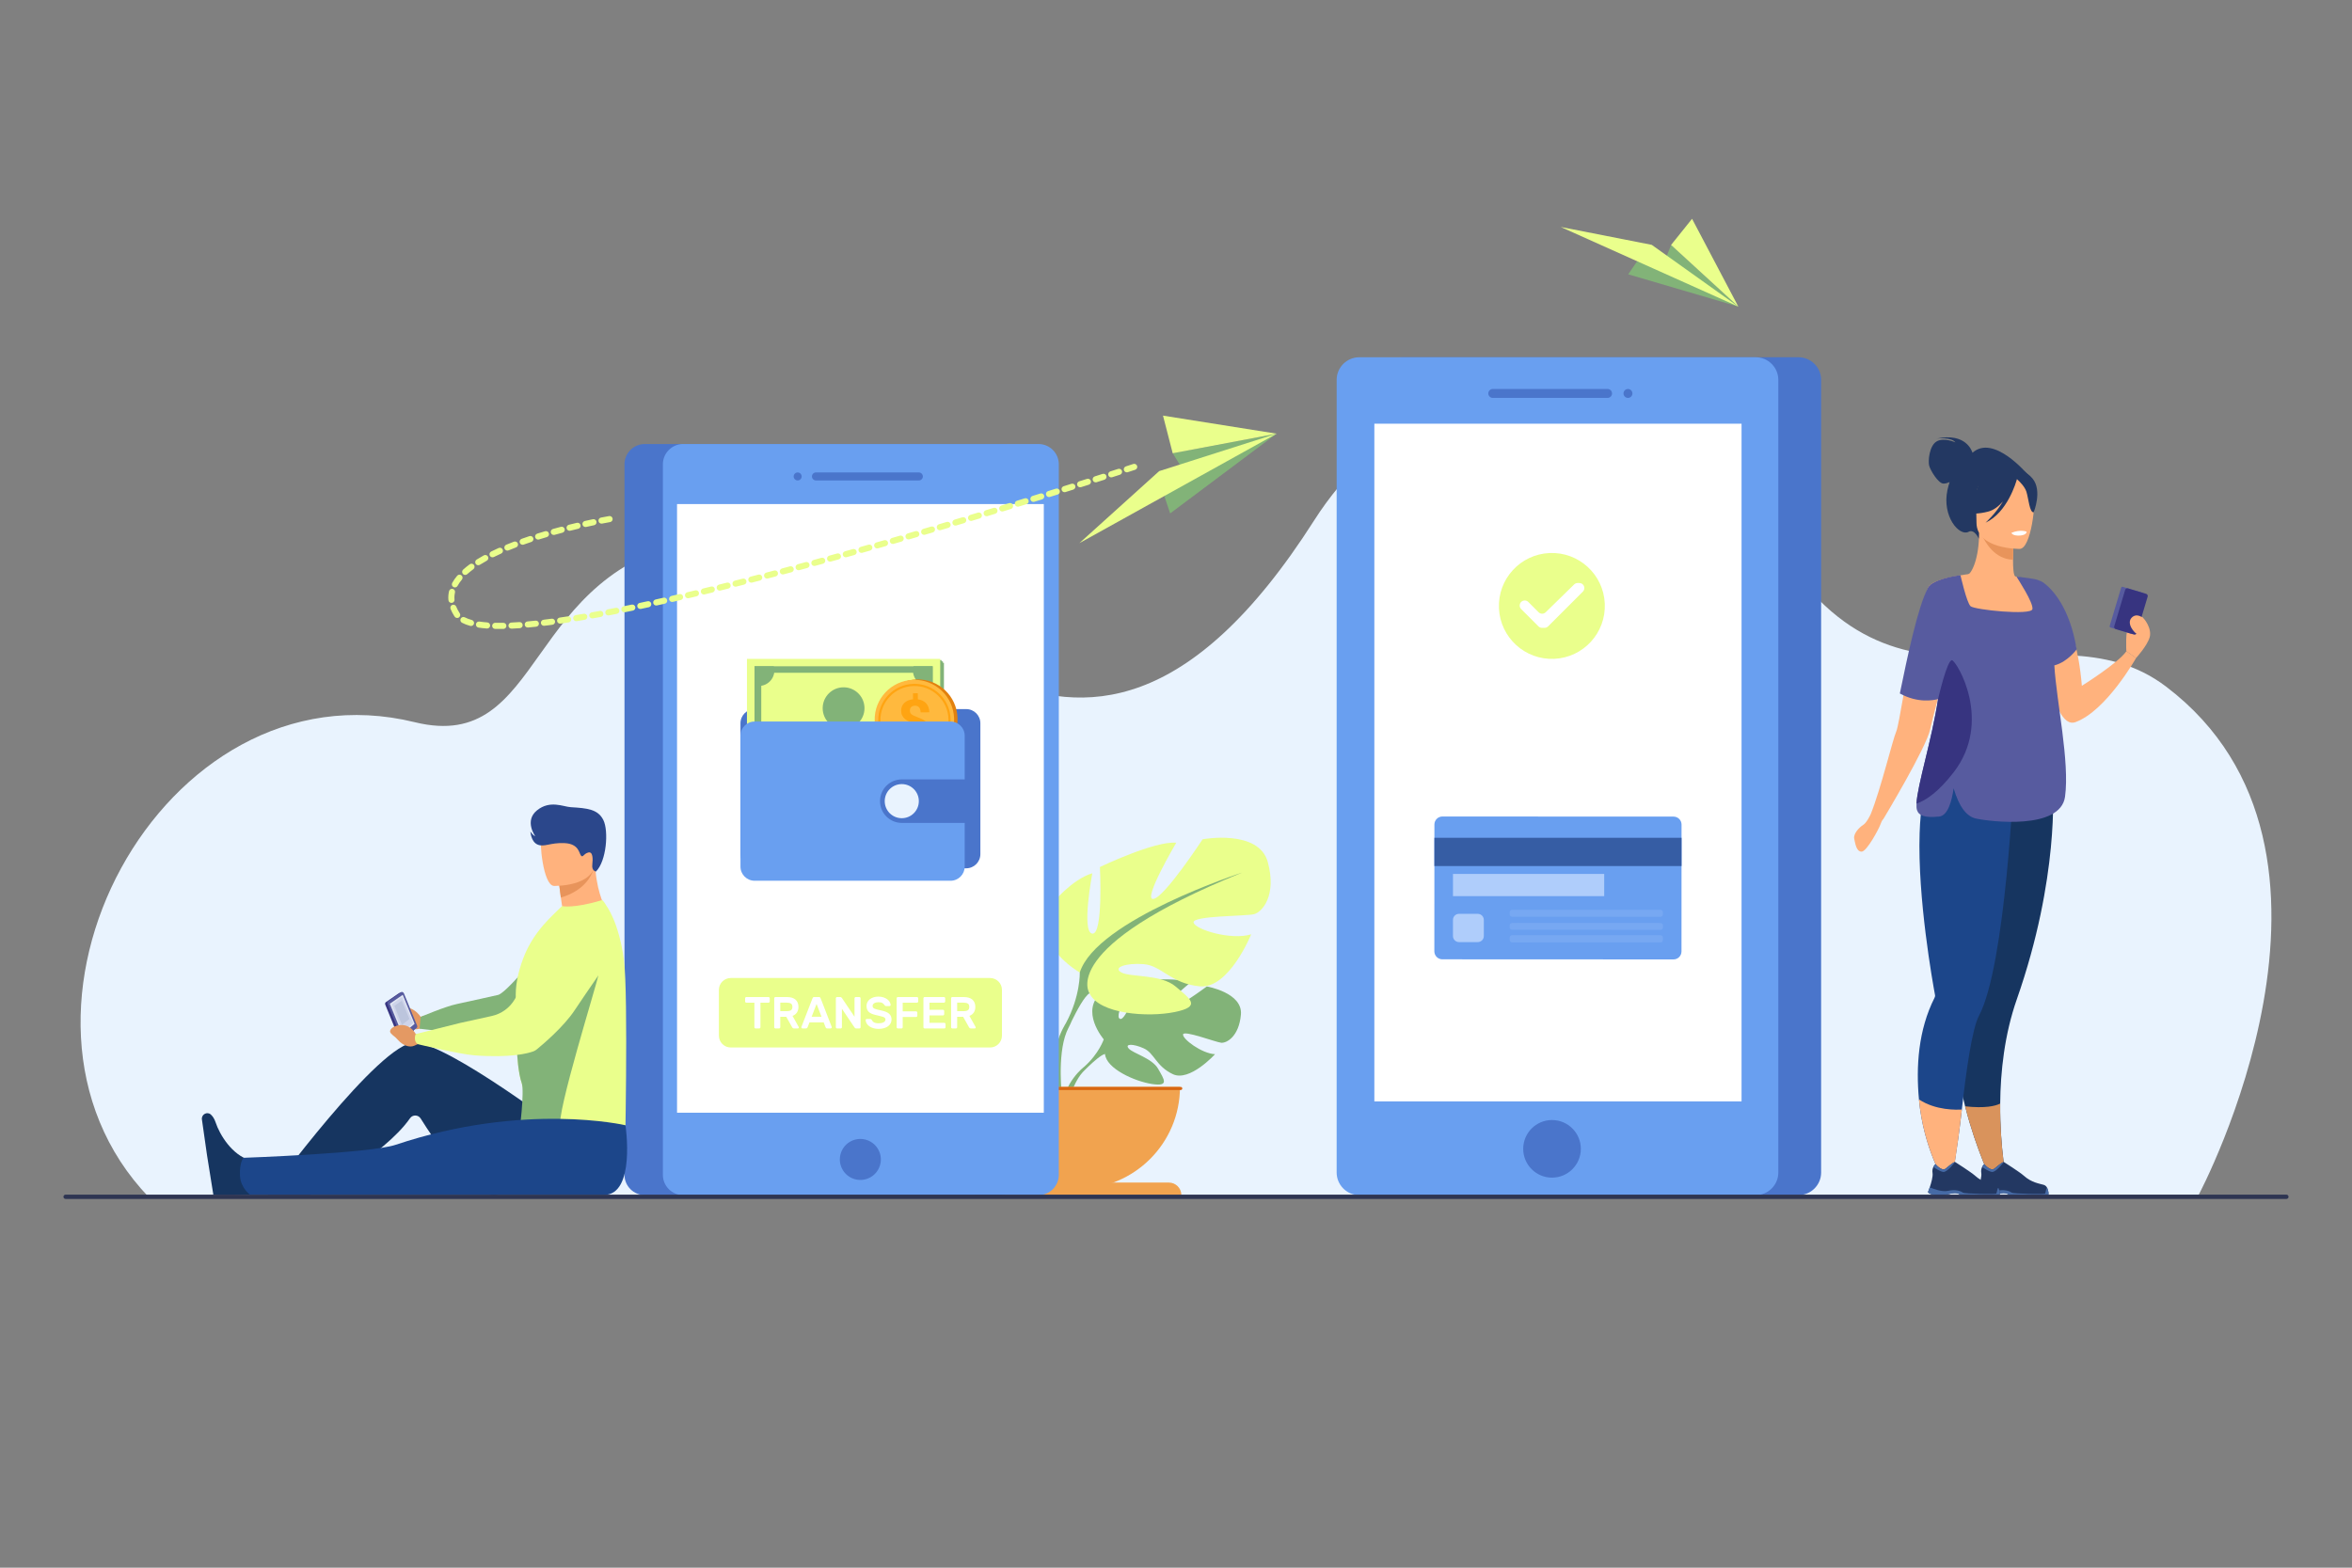 <svg xmlns="http://www.w3.org/2000/svg" xmlns:xlink="http://www.w3.org/1999/xlink" version="1.1" id="Layer_1" x="0px" y="0px" viewBox="0 0 3000 2000" xml:space="preserve">
<rect x="0" y="0" width="3000" height="2000" fill="#808080" stroke="none"/>
<g>
	
	<path style="fill:#E9F3FE;" d="M2804.429,1524.35c0,0,234.173-438.888-41.469-648.344   c-153.803-116.873-363.799,90.639-519.751-223.059c-90.757-182.554-408.357-237.964-567.177,11.268   c-158.818,249.233-295.349,247.975-404.932,201.872c-125.67-52.872-180.879-212.01-377.594-178.357   c-227.357,38.895-196.916,274.69-364.451,233.631c-323.078-79.18-562.443,373.183-339.117,606.103L2804.429,1524.35z"/>
	<g>
		<path style="fill:#82B378;" d="M1539.311,1258.486c0,0-45.59,33.901-54.48,31.846c-8.889-2.057,33.32-36.597,33.32-36.597    c-15.884-7.637-65.258-2.849-65.258-2.849s-16.446,53.034-24.556,48.854c-8.11-4.182,16.958-46.217,16.958-46.217    c-17.69-1.066-39.387,12.068-39.387,12.068c-29.703,23.458,1.952,60.389,1.952,60.389s-6.096,18.257-24.854,34.881    c0,0-26.79,19.813-28.651,55.213l4.863,0.436c0,0,7.708-32.972,21.716-48.565c0.545-0.564,1.337-1.375,2.313-2.36    c2.283-2.113,3.882-3.701,4.956-4.88c6.971-6.698,16.605-15.229,21.248-16.058c0,0-0.233-0.854-0.199-2.335    c0.063,0.748,0.129,1.517,0.199,2.335c1.589,18.665,37.8,34.966,60.077,38.317c22.277,3.353,15.391-5.805,7.715-19.382    s-31.967-19.654-37.508-25.906c-5.543-6.253,5.916-6.268,19.338-0.137c13.422,6.13,15.26,22.476,36.791,32.787    c21.532,10.312,53.931-25.418,53.931-25.418c-17.16-0.871-41.666-19.507-40.778-25.209c0.887-5.703,41.597,9.837,48.556,10.583    c6.96,0.746,22.793-7.911,25.244-35.943C1585.264,1266.307,1539.311,1258.486,1539.311,1258.486z"/>
		<g>
			<path style="fill:#EAFF8C;" d="M1297.181,1279.536c0,0,50.355-28.198,26.856-66.47c0,0-18.799-23.499-38.941-29.542     c0,0,10.743,57.07,0,58.413s-7.385-64.455-7.385-64.455s-53.042-25.514-73.856-23.499c0,0,32.899,55.727,22.158,54.384     c-10.743-1.343-47.67-57.741-47.67-57.741s-54.384-10.07-63.112,22.157c-8.729,32.227,5.371,48.341,13.428,50.354     c8.056,2.015,59.754,1.344,58.412,8.057c-1.343,6.715-36.256,17.456-55.727,11.414c0,0,21.484,53.042,49.684,50.356     c28.199-2.687,36.927-20.143,54.384-21.486c17.456-1.342,30.213,3.357,21.484,8.058c-8.727,4.7-38.27,1.54-52.37,13.526     c-14.1,11.987-25.513,19.373,0.671,24.744c26.186,5.371,73.184,2.015,82.583-18.129     C1297.181,1279.536,1297.181,1279.536,1297.181,1279.536z"/>
			<path style="fill:#82B378;" d="M1310.609,1328.549c-14.1-26.185-13.428-49.013-13.428-49.013     c-16.114-51.026-157.11-96.683-157.11-96.683c179.266,72.512,147.71,116.824,147.71,116.824     c4.831,2.819,12.074,16.256,17.101,26.566c0.716,1.754,1.85,4.182,3.534,7.479h0c0.683,1.49,1.229,2.71,1.605,3.561     c9.23,23.095,4.341,62.976,4.341,62.976l5.594,1.503C1332.353,1361.568,1310.609,1328.549,1310.609,1328.549z"/>
		</g>
		<g>
			<path style="fill:#EAFF8C;" d="M1377.292,1240.646c0,0-66.378-37.173-35.401-87.619c0,0,24.781-30.977,51.332-38.942     c0,0-14.161,75.229,0,76.999c14.16,1.77,9.735-84.965,9.735-84.965s69.918-33.631,97.354-30.977c0,0-43.367,73.459-29.207,71.689     c14.161-1.771,62.838-76.114,62.838-76.114s71.688-13.274,83.193,29.207c11.506,42.481-7.08,63.723-17.7,66.378     c-10.62,2.654-78.769,1.77-76.998,10.621c1.771,8.85,47.791,23.01,73.458,15.045c0,0-28.321,69.918-65.493,66.378     s-48.678-26.552-71.688-28.321c-23.01-1.77-39.826,4.425-28.32,10.621c11.505,6.195,50.447,2.029,69.033,17.83     c18.585,15.801,33.631,25.536-0.886,32.617c-34.516,7.079-96.469,2.654-108.859-23.897     C1377.292,1240.646,1377.292,1240.646,1377.292,1240.646z"/>
			<path style="fill:#82B378;" d="M1584.392,1113.2c0,0-185.858,60.183-207.099,127.446c0,0,0.885,30.091-17.701,64.607     c0,0-28.662,43.525-12.322,96.508l7.374-1.981c0,0-6.446-52.569,5.721-83.013c0.498-1.121,1.217-2.729,2.117-4.693l0,0     c2.22-4.347,3.716-7.547,4.659-9.859c6.626-13.59,16.175-31.303,22.543-35.019     C1389.683,1267.196,1348.086,1208.784,1584.392,1113.2z"/>
		</g>
		<path style="fill:#F1A34F;" d="M1245.032,1386.633c0,71.81,58.213,130.023,130.024,130.023    c71.81,0,130.023-58.214,130.023-130.023H1245.032z"/>
		<path style="fill:#F1A34F;" d="M1490.834,1508.664h-231.556c-8.859,0-16.042,7.182-16.042,16.041l0,0h263.64l0,0    C1506.876,1515.846,1499.693,1508.664,1490.834,1508.664z"/>
		<path style="fill:#D86713;" d="M1506.043,1390.621h-263.292c-1.101,0-1.995-0.894-1.995-1.995l0,0    c0-1.102,0.894-1.994,1.995-1.994h263.292c1.101,0,1.994,0.893,1.994,1.994l0,0    C1508.037,1389.728,1507.144,1390.621,1506.043,1390.621z"/>
	</g>
	<g>
		<path style="fill:#4A75CB;" d="M1788.35,1524.705h505.694c15.854,0,28.826-12.973,28.826-28.828V484.606    c0-15.854-12.972-28.827-28.826-28.827H1788.35c-15.854,0-28.826,12.973-28.826,28.827v1011.271    C1759.523,1511.732,1772.495,1524.705,1788.35,1524.705z"/>
		<path style="fill:#699FF0;" d="M1733.743,1524.705h505.692c15.854,0,28.827-12.973,28.827-28.828V484.606    c0-15.854-12.973-28.827-28.827-28.827h-505.692c-15.855,0-28.828,12.973-28.828,28.827v1011.271    C1704.915,1511.732,1717.888,1524.705,1733.743,1524.705z"/>
		<g>
			<path style="fill:#4A75CB;" d="M1904.029,507.636h146.443c3.134,0,5.697-2.563,5.697-5.697l0,0c0-3.134-2.563-5.698-5.697-5.698     h-146.443c-3.133,0-5.696,2.564-5.696,5.698l0,0C1898.333,505.072,1900.896,507.636,1904.029,507.636z"/>
			<path style="fill:#4A75CB;" d="M2076.481,507.636L2076.481,507.636c3.133,0,5.697-2.563,5.697-5.697l0,0     c0-3.134-2.564-5.698-5.697-5.698l0,0c-3.135,0-5.698,2.564-5.698,5.698l0,0C2070.783,505.072,2073.347,507.636,2076.481,507.636     z"/>
		</g>
		<path style="fill:#4A75CB;" d="M2016.36,1465.644c0-20.295-16.453-36.747-36.748-36.747s-36.747,16.452-36.747,36.747    s16.452,36.748,36.747,36.748S2016.36,1485.938,2016.36,1465.644z"/>
	</g>
	<rect x="1752.997" y="540.54" style="fill:#FFFFFF;" width="468.373" height="864.591"/>
	<path style="fill:#4A75CB;" d="M822.391,566.459h453.332c14.213,0,25.842,11.628,25.842,25.841v906.563   c0,14.214-11.629,25.843-25.842,25.843H822.391c-14.213,0-25.843-11.629-25.843-25.843V592.3   C796.548,578.087,808.177,566.459,822.391,566.459z"/>
	<path style="fill:#699FF0;" d="M871.344,566.459h453.332c14.213,0,25.842,11.628,25.842,25.841v906.563   c0,14.214-11.629,25.843-25.842,25.843H871.344c-14.214,0-25.843-11.629-25.843-25.843V592.3   C845.501,578.087,857.13,566.459,871.344,566.459z"/>
	<rect x="863.563" y="643.072" style="fill:#FFFFFF;" width="467.826" height="776.481"/>
	<path style="fill:#4A75CB;" d="M1040.74,602.729h131.28c2.809,0,5.107,2.299,5.107,5.108c0,2.809-2.299,5.107-5.107,5.107h-131.28   c-2.81,0-5.107-2.299-5.107-5.107C1035.633,605.028,1037.931,602.729,1040.74,602.729z"/>
	<path style="fill:#4A75CB;" d="M1017.425,602.729c2.81,0,5.107,2.299,5.107,5.108c0,2.809-2.298,5.107-5.107,5.107   c-2.81,0-5.107-2.299-5.107-5.107C1012.317,605.028,1014.615,602.729,1017.425,602.729z"/>
	
		<ellipse transform="matrix(0.23 -0.973 0.973 0.23 -593.664 2206.962)" style="fill:#4A75CB;" cx="1097.477" cy="1478.545" rx="26.156" ry="26.156"/>
	<g>
		<path style="fill:#163560;" d="M320.571,1524.08c0,0-42.218,1.533-48.468,0c-0.264-1.175-8.063-50.406-8.063-50.406l-6.493-45.529    c-0.908-6.363,6.702-10.57,11.425-6.211c2.321,2.143,4.473,5.254,5.967,9.764c5.314,16.036,20.975,41.871,44.213,48.611    C343.598,1487.4,320.571,1524.08,320.571,1524.08z"/>
		<path style="fill:#E49963;" d="M540.743,1295.82l-4.151,1.475c0,0-10.872-18.389-33.091-10.953c0,0-8.875,3.715-3.61,8.571    c5.264,4.858,3.962,2.343,11.232,9.331c7.267,6.988,17.192,10.492,24.028,8.134l7.58-2.669L540.743,1295.82z"/>
		<path style="fill:#163560;" d="M727.972,1449.802c0,0-154.91-118.366-198.979-119.659s-187.018,194.36-187.018,194.36h53.529    c0,0,94.321-50.197,127.502-97.901c3.338-4.799,10.476-4.581,13.575,0.373c17.15,27.41,61.997,94.636,90.992,97.528    C658.704,1527.609,727.972,1449.802,727.972,1449.802z"/>
		<path style="fill:#FFB27D;" d="M713.143,1127.717c0,0,0.977,7.757,2.236,17.33c1.677,12.439,3.912,27.882,5.38,32.704l46.61,11.81    l3.425-33.892c0,0-11.672-23.409-11.602-56.533L713.143,1127.717z"/>
		<g>
			<path style="fill:#82B378;" d="M753.681,1198.261l-66.23,81.129l-23.16,28.37c0,0-41.482,7.769-63.258,9.661     c-15.716,1.358-65.882-5.043-65.882-5.043l1.441-15.083c0,0,31.132-13.24,45.921-16.344c15.088-3.16,53.203-11.763,53.203-11.763     c14.412-5.241,69.176-76.036,69.176-76.036L753.681,1198.261z"/>
		</g>
		<path style="fill:#EAFF8C;" d="M796.892,1487.963l-135.448-11.054c0,0-0.375-2.715-1.001-7.272    c-0.195-1.408-0.305-2.883-0.344-4.421c-0.31-13.529,5.011-31.771,7.298-49.702c1.514-11.836,1.707-23.536-1.913-33.658    c-4.169-11.675-6.089-33.84-6.935-54.912c-1.067-26.387-0.453-51.047-0.465-51.222c-1.358-16.807,2.637-35.469,9.334-53.212    c13.213-34.99,37.849-54.801,49.424-66.549c0,0,14.137,3.49,50.882-7.533c1.091-0.328,4.243,4.296,5.646,6.991    c0,0,15.902,20.122,22.438,69.191C801.656,1268.533,796.892,1487.963,796.892,1487.963z"/>
		<path style="fill:#82B378;" d="M763.001,1244.746c-0.266,6.16-54.766,179.646-48.089,192.444    c32.32,61.913-49.153,34.019-53.574,18.053c1.513-11.836,7.766-63.266,4.146-73.388c-4.169-11.675-6.089-33.84-6.935-54.912    c1.363-7.687,4.557-15.624,8.869-23.297C687.669,1300.479,765.03,1196.982,763.001,1244.746z"/>
		<g>
			<path style="fill:#373480;" d="M492.102,1278.58l16.799-11.536c0.142-0.099,0.294-0.174,0.45-0.226l0.013-0.01l3.169-1.293     l15.457,48.811l-13.519,10.943l-2.429,1.057c-0.002,0.001-0.004,0.002-0.006,0.004l-0.033,0.014l-0.002-0.005     c-1.098,0.446-2.494-0.26-3.079-1.692l-17.498-42.882C490.923,1280.537,491.209,1279.193,492.102,1278.58z"/>
			<path style="fill:#575B9F;" d="M531.442,1311.438l-16.031,13.42c-1.13,0.945-2.891,0.253-3.566-1.403l-17.498-42.882     c-0.502-1.228-0.216-2.571,0.678-3.185l16.799-11.537c1.146-0.786,2.783-0.063,3.427,1.511l16.729,40.998     C532.45,1309.513,532.229,1310.778,531.442,1311.438z"/>
			<polygon style="fill:#E2E7F2;" points="528.838,1306.181 513.05,1319.397 497.181,1280.508 513.726,1269.146    "/>
			<path style="fill:#373480;" d="M522.611,1315.124c-0.22-0.781,0.093-1.614,0.698-1.862c0.605-0.247,1.273,0.187,1.493,0.968     c0.22,0.781-0.093,1.615-0.698,1.862C523.5,1316.338,522.831,1315.905,522.611,1315.124z"/>
			<polygon style="fill:#CED4EA;" points="499.575,1281.231 513.009,1271.751 526.94,1305.148 513.258,1315.814    "/>
			<polygon style="fill:#BCC5DD;" points="503.089,1283.242 512.501,1276.601 522.26,1299.998 512.675,1307.471    "/>
		</g>
		<path style="fill:#E49963;" d="M538.792,1319.478l-8.52-0.28c0,0-8.492-17.606-27.928-9.258c0,0-7.797,4.068-3.498,8.609    c4.299,4.54,3.297,2.124,9.219,8.67c5.923,6.546,14.289,9.539,20.272,6.9l6.637-2.979L538.792,1319.478z"/>
		<path style="fill:#EAFF8C;" d="M750.411,1156.26c0,0-33.254,14.043-50.523,44.051c-11.508,19.997-31.327,54.016-43.27,74.486    c-6.359,10.9-16.985,18.643-29.311,21.354l-40.354,8.879l-56.681,14.168c0,0-1.342,2.401-1.015,6.332    c0.465,5.575,4.113,6.696,4.113,6.696s52.919,12.737,71.757,14.154c46.414,3.489,68.414-2.595,75.233-5.102    c1.522-0.56,2.885-1.371,4.142-2.394c7.108-5.776,34.38-28.625,48.736-50.452c13.969-21.237,52.484-76.422,52.484-76.422    L750.411,1156.26z"/>
		<path style="fill:#1C468A;" d="M797.821,1435.563c0,0,13.356,88.94-27.601,88.94c-40.955,0-450.782,0-450.782,0    s-12.448-8.406-13.322-24.42c-0.926-16.985,4.44-23.003,4.44-23.003s161.371-5.616,194.135-16.596    C668.908,1405.454,797.821,1435.563,797.821,1435.563z"/>
		<path style="fill:#E8945B;" d="M713.143,1127.717c0,0,0.977,7.757,2.236,17.33c43.063-12.561,43.813-45.911,43.813-45.911    L713.143,1127.717z"/>
		<path style="fill:#FFB27D;" d="M706.367,1130.201c0,0,52.344,1.551,52.808-31.062c0.464-32.61,7.533-54.375-25.868-56.743    c-33.4-2.37-40.071,9.981-42.874,20.829C687.63,1074.073,692.763,1128.957,706.367,1130.201z"/>
		<path style="fill:#2B478B;" d="M760.109,1111.913c0,0-5.53-0.924-4.639-8.542s0.881-17.575-5.314-15.72    c-6.193,1.855-6.501,6.815-9.047,3.919c-2.545-2.896-2.591-15.096-21.02-15.946c-18.43-0.849-25.919,5.565-34.489,1.798    c-8.57-3.768-9.022-16.74-9.022-16.74s2.438,4.633,6.119,6.105c0,0-14.299-19.556,2.256-32.965    c16.554-13.41,33.432-4.632,43.013-4.051c21.106,1.277,34.741,2.543,41.636,16.413    C776.498,1060.054,773.653,1098.563,760.109,1111.913z"/>
	</g>
	<g>
		<polygon style="fill:#82B378;" points="2076.801,349.954 2217.247,391.162 2131.467,312.526 2123.617,332.62 2087.83,333.889       "/>
		<polygon style="fill:#EAFF8C;" points="2217.247,391.162 2106.813,312.365 1990.701,289.557   "/>
		<polygon style="fill:#EAFF8C;" points="2131.467,312.526 2217.247,391.162 2158.244,279.125   "/>
	</g>
	<g>
		<path style="fill:#233862;" d="M2470.017,563.269c9.274-5.675,24.086,1.108,24.086,1.108c-5.121-7.198-23.809-4.845-23.809-4.845    c37.222-7.919,44.991,15.877,45.633,18.105c26.998-24.365,70.224,27.572,70.224,27.572l-62.028,82.222    c0,0-5.658-13.081-13.133-8.998c-11.655,6.367-34.194-19.396-26.992-53.291c0.779-3.664,1.716-7.006,2.754-10.081    c-2.422,1.061-5.168,1.914-7.736,1.914c-6.783,0-17.025-17.302-18.41-23.115C2459.22,588.047,2460.743,568.944,2470.017,563.269z"/>
		<path style="fill:#FFB27D;" d="M2647.439,921.2c39.286-14.475,77.126-81.704,77.126-81.704l-12.391-8.674    c-10.319,15.097-56.747,44.081-56.747,44.081c-1.06-12.721-2.599-24.264-4.497-34.717c-12.889-71.052-42.373-92.1-50.288-96.567    c-1.277-0.727-1.997-1.01-1.997-1.01s0.026,0.522,0.088,1.514c0.113,2.139,0.365,6.446,0.777,12.352    C2602.581,800.464,2614.612,933.304,2647.439,921.2z"/>
		<path style="fill:#FFB27D;" d="M2457.563,993.749c19.409-43.527,28.693-55.835,29.019-69.53    c0.257-10.83-5.083-22.515-15.456-51.168c-2.442-6.752-4.128-13.695-5.166-20.713c-8.204-55.238,23.739-114.951,43.592-119.019    c5.524-1.46,14.888-21.411,14.772-53.56l2.486,0.489l41.805,8.277c0,0-0.952,13.156-0.98,25.551    c-0.027,10.328,0.596,20.117,2.935,21.35c3.011,0.272,4.786,0.451,4.786,0.451s34.856,48.409,37.787,93.431    c2.933,45.022-27.913,64.581,0.233,154.55C2642.11,1075.746,2446.841,1017.801,2457.563,993.749z"/>
		<path style="fill:#E8945B;" d="M2568.614,688.525c0,0-0.952,13.156-0.98,25.551c-23.393-0.66-35.758-22-40.824-33.828    L2568.614,688.525z"/>
		<path style="fill:#233862;" d="M2522.492,675.697c0,0-12.26-19.37-15.202-35.934c-2.1-11.824,3.922-55.656,47.969-49.344    c0,0,12.793,1.261,24.817,9.383c9.563,6.459,23.365,20.402,7.933,58.651l-4.008,12.92L2522.492,675.697z"/>
		<path style="fill:#FFB27D;" d="M2576.427,700.262c0,0-55.349,0.913-55.387-33.564c-0.037-34.475-7.207-57.577,28.13-59.618    c35.336-2.04,42.217,11.107,45.028,22.612C2597.009,641.196,2590.822,699.136,2576.427,700.262z"/>
		<path style="fill:#163560;" d="M2506.57,1411.424c13.923,55.393,34.886,97.859,34.886,97.859l18.252-1.266    c0,0-8.95-42.58-8.437-100.112c0.361-40.222,5.336-87.758,21.229-133.145c54.612-155.971,45.786-269.484,45.786-269.484    l-102.7,12.012l-4.784,0.562c-0.427,47.165-1.645,111.203-2.71,161.278c-0.942,45.034-1.77,78.77-1.77,78.77    C2486.578,1300.422,2493.749,1360.446,2506.57,1411.424z"/>
		<path style="fill:#1C468A;" d="M2447.649,1402.58c5.906,63.02,31.906,103.771,31.906,103.771l8.718,6.341    c0,0,8.253-44.4,14.092-97.225c5.564-50.208,13.192-103.337,21.819-119.554c34.249-64.313,44.559-307.101,44.559-307.101    l-104.126-5.164c-10.472,17.605-15.038,46.481-16.122,79.312c-2.739,82.86,16.74,190.905,19.65,206.532    c0,0.01,0,0.019,0.009,0.037c0.229,1.208-0.123,2.397-0.685,3.491C2446.755,1314.032,2443.759,1360.95,2447.649,1402.58z"/>
		<path style="fill:#233862;" d="M2535.967,652.663c-23.256,5.981-33.345-0.251-33.345-0.251s17.84-14.171,21.542-38.908    c0,0,10.215-32.244,49.763-7.975c3.625-3.109,10.085-5.358,18.625,4.993c12.831,15.552,1.414,43.044,1.414,43.044    c-5.268,0.615-6.508-17.458-9.268-26.237c-2.03-6.46-8.69-13.052-12.069-16.086c-1.112,4.086-12.267,42.723-40.046,55.563    c0,0,12.798-11.355,22.208-27.12C2549.404,645.803,2543.063,650.838,2535.967,652.663z"/>
		<path style="fill:#FFB27D;" d="M2376.446,1052.441c4.216-2.662,8.295-10.832,9.75-13.974    c12.872-32.044,27.7-94.178,32.605-105.618c1.789-4.165,5.212-23.824,9.702-49.152c8.056-45.443,19.517-109.148,30.996-134.391    c1.38-3.024,5.326-5.602,10.5-7.761c15.626-6.534,42.344-9.264,42.344-9.264l-13.953,60.423l-4.09,17.719    c0,0-12.421,43.77-22.046,79.541c-4.652,17.272-8.637,32.69-10.263,40.394c-4.984,23.663-59.796,114.607-59.796,114.607    l-0.017-0.005l0.013,0.006c0,0-1.661,1.107-3.599,6.645c-1.938,5.536-17.44,34.882-24.085,34.882s-8.028-9.967-9.413-16.334    C2363.712,1063.792,2371.187,1055.764,2376.446,1052.441z"/>
		<path style="fill:#FFB27D;" d="M2712.175,830.822c-0.006-1.709-1.433-26.431,2.968-31.625    c4.399-5.193,13.386-12.579,16.212-12.352c2.827,0.227,13.879,14.913,10.557,26.168c-3.323,11.254-17.346,26.482-17.346,26.482    L2712.175,830.822z"/>
		<g>
			<path style="fill:#575B9F;" d="M2691.993,800.58l25.62,7.679c0.851,0.255,1.746-0.227,2.001-1.077l14.642-48.852     c0.255-0.851-0.228-1.745-1.078-2l-25.619-7.679c-0.851-0.255-1.746,0.227-2.001,1.078l-14.642,48.852     C2690.661,799.43,2691.144,800.326,2691.993,800.58z"/>
			<path style="fill:#373480;" d="M2698.65,802.576l23.239,6.965c1.508,0.452,3.096-0.404,3.548-1.912l13.928-46.471     c0.452-1.508-0.403-3.097-1.911-3.548l-23.239-6.965c-1.507-0.452-3.096,0.403-3.548,1.911l-13.928,46.471     C2696.287,800.535,2697.144,802.124,2698.65,802.576z"/>
		</g>
		<path style="fill:#FFB27D;" d="M2447.649,1402.58c5.906,63.02,31.906,103.771,31.906,103.771l8.877,8.085    c0,0,8.094-46.145,13.933-98.969C2496.212,1415.914,2469.087,1416.903,2447.649,1402.58z"/>
		<path style="fill:#575B9F;" d="M2472.036,891.857c-6.164,1.655-26.023,5.383-48.754-7.143    c9.377-45.767,22.711-109.928,36.065-135.352c0.646-1.227,1.778-2.377,3.291-3.461c-0.086-0.104-0.134-0.162-0.134-0.162    c12.517-9.102,38.102-11.898,38.102-11.898s7.885,34.981,12.868,39.547c4.984,4.565,77.239,12.04,78.903,3.737    c1.588-7.932-18.787-38.783-20.308-41.503c-0.077-0.124,3.284,0.254,3.284,0.254c8.236,1.085,14.047,1.912,18.24,2.625    c8.208,1.408,13.224,4.917,13.695,5.462c9.726,7.366,32.586,29.987,41.527,84.501c0,0-11.305,15.497-27.23,20.068    c-0.418,0.12-0.842,0.224-1.266,0.328c2.768,46.198,19.773,123.078,13.648,167.552c-5.887,42.762-95.843,31.824-113.676,27.858    c-12.222-2.711-21.676-15.617-28.429-38.614c-2.234,16.073-7.247,34.915-18.489,36.084c-18.394,1.902-26.003-1.274-28.219-8.246    c-0.637-2.007-0.828-4.813-0.646-8.321C2445.709,1001.158,2463.979,944.568,2472.036,891.857z"/>
		<path style="fill:#D9935C;" d="M2506.57,1411.424c13.923,55.393,34.886,97.859,34.886,97.859l18.252-1.266    c0,0-8.95-42.58-8.437-100.112C2545.079,1411.025,2532.297,1414.192,2506.57,1411.424z"/>
		<g>
			<path style="fill:#233862;" d="M2530.945,1524.588h11.653c3.902-0.614,6.784-1.744,10.787-2.267     c6.08-0.798,8.878,1.693,9.435,2.267c0.075,0.074,0.108,0.117,0.108,0.117h49.499c1.245-1.777,0.05-5.897-1.122-8.929     c-0.789-2.06-2.508-3.621-4.634-4.235c-5.249-1.52-15.597-2.874-25.073-11.453c-5.332-4.816-25.746-17.715-25.746-17.715     l-0.107-0.024c-0.448,0.008-2.583,0.664-11.869,8.504c-4.8,4.044-12.98-5.714-12.98-5.714s-1.536,1.271-2.683,3.638     c-0.922,1.868-1.595,4.435-1.063,7.6c0.739,4.459-1.644,12.747-3.546,18.354c-1.153,3.397-2.126,5.806-2.126,5.806     S2520.922,1523.334,2530.945,1524.588z"/>
			<path style="fill:#466AA5;" d="M2528.213,1488.776c2.782,1.96,8.654,5.822,12.55,6.328c5.257,0.69,15.09-12.731,15.09-12.731     l-0.107-0.024c-0.448,0.008-2.583,0.664-11.869,8.504c-4.8,4.044-12.98-5.714-12.98-5.714S2529.359,1486.409,2528.213,1488.776z"/>
			<path style="fill:#466AA5;" d="M2530.945,1524.588h11.653c3.902-0.614,6.784-1.744,10.787-2.267     c6.08-0.798,8.878,1.693,9.435,2.267c0.075,0.074,0.108,0.117,0.108,0.117h49.499c1.245-1.777,0.05-5.897-1.122-8.929     c-1.503-1.337-1.926,5.805-2.758,6.943c-0.829,1.138-40.379,0.415-42.662-1.246c-2.284-1.661-9.136-4.568-18.688-2.284     c-8.313,1.985-20.563-3.105-23.595-4.46c-1.153,3.397-2.126,5.806-2.126,5.806S2520.922,1523.334,2530.945,1524.588z"/>
		</g>
		<g>
			<path style="fill:#233862;" d="M2468.765,1524.588h11.652c3.903-0.614,6.785-1.744,10.788-2.267     c6.079-0.798,8.878,1.693,9.436,2.267c0.074,0.074,0.107,0.117,0.107,0.117h49.499c1.245-1.777,0.05-5.897-1.122-8.929     c-0.789-2.06-2.508-3.621-4.635-4.235c-5.248-1.52-15.597-2.874-25.072-11.453c-5.332-4.816-25.746-17.715-25.746-17.715     l-0.108-0.024c-0.448,0.008-2.582,0.664-11.867,8.504c-4.801,4.044-12.98-5.714-12.98-5.714s-1.537,1.271-2.684,3.638     c-0.922,1.868-1.595,4.435-1.063,7.6c0.738,4.459-1.645,12.747-3.547,18.354c-1.154,3.397-2.126,5.806-2.126,5.806     S2458.74,1523.334,2468.765,1524.588z"/>
			<path style="fill:#466AA5;" d="M2466.032,1488.776c2.782,1.96,8.654,5.822,12.549,6.328c5.258,0.69,15.091-12.731,15.091-12.731     l-0.108-0.024c-0.448,0.008-2.582,0.664-11.867,8.504c-4.801,4.044-12.98-5.714-12.98-5.714S2467.179,1486.409,2466.032,1488.776     z"/>
			<path style="fill:#466AA5;" d="M2468.765,1524.588h11.652c3.903-0.614,6.785-1.744,10.788-2.267     c6.079-0.798,8.878,1.693,9.436,2.267c0.074,0.074,0.107,0.117,0.107,0.117h49.499c1.245-1.777,0.05-5.897-1.122-8.929     c-1.503-1.337-1.927,5.805-2.757,6.943c-0.831,1.138-40.379,0.415-42.664-1.246c-2.284-1.661-9.136-4.568-18.687-2.284     c-8.313,1.985-20.563-3.105-23.595-4.46c-1.154,3.397-2.126,5.806-2.126,5.806S2458.74,1523.334,2468.765,1524.588z"/>
		</g>
		<path style="fill:#373480;" d="M2444.511,1025.174c12.354-4.129,28.209-15.105,47.25-39.709    c50.408-65.15,4.28-141.714-1.901-143.141c-6.183-1.427-17.823,49.533-17.823,49.533    C2463.979,944.568,2445.709,1001.158,2444.511,1025.174z"/>
		<path style="fill:#FFB27D;" d="M2733.567,788.518c0,0-8.087-7.336-14.689-0.398c-6.604,6.937,2.5,19.332,9.16,22.285    c6.662,2.953,8.874,4.625,8.874,4.625L2733.567,788.518z"/>
		<path style="fill:#FFFFFF;" d="M2565.614,679.796c0,0,0.956,4.063,11.063,3.437c0,0,8.486-0.524,8.227-4.989    C2584.904,678.243,2576.676,675.065,2565.614,679.796z"/>
	</g>
	<g>
		<path style="fill:#699FF0;" d="M2144.762,1213.825l0.073-161.835c0.001-5.602-4.577-10.188-10.181-10.19l-294.858-0.133    c-5.604-0.003-10.188,4.578-10.19,10.181l-0.073,161.833c-0.003,5.602,4.577,10.189,10.181,10.19l294.861,0.133    C2140.175,1224.007,2144.759,1219.426,2144.762,1213.825z"/>
		<rect x="1829.589" y="1068.826" style="fill:#365DA4;" width="315.231" height="36.056"/>
		<rect x="1853.302" y="1114.932" style="fill:#AFCDFB;" width="192.875" height="28.347"/>
		<path style="fill:#AFCDFB;" d="M1892.621,1194.206l0.007-20.664c0.003-4.249-3.442-7.696-7.691-7.7l-23.954-0.01    c-4.25-0.002-7.701,3.443-7.701,7.693l-0.011,20.663c0.001,4.25,3.444,7.696,7.693,7.7l23.957,0.011    C1889.17,1201.901,1892.617,1198.455,1892.621,1194.206z"/>
		<g>
			<path style="opacity:0.2;fill:#AFCDFB;" d="M1928.602,1169.502l189.467,0.084c1.649,0.002,2.983-1.332,2.982-2.98l0.003-2.911     c0.001-1.645-1.333-2.98-2.979-2.981l-189.467-0.085c-1.648-0.001-2.983,1.334-2.984,2.979v2.911     C1925.62,1168.164,1926.957,1169.501,1928.602,1169.502z"/>
			<path style="opacity:0.2;fill:#AFCDFB;" d="M1928.562,1186.145l189.534,0.086c1.629,0.002,2.947-1.316,2.949-2.945l0.002-2.776     c0-1.629-1.318-2.949-2.947-2.949l-189.535-0.086c-1.627,0.001-2.947,1.318-2.949,2.944l0.002,2.78     C1925.615,1184.826,1926.935,1186.146,1928.562,1186.145z"/>
			<path style="opacity:0.2;fill:#AFCDFB;" d="M2121.039,1199.316l0.001-3.146c0-1.68-1.362-3.041-3.04-3.041l-189.349-0.085     c-1.68-0.004-3.041,1.358-3.043,3.038l-0.001,3.146c0,1.681,1.361,3.042,3.039,3.044l189.35,0.087     C2119.674,1202.355,2121.037,1200.998,2121.039,1199.316z"/>
		</g>
	</g>
	<g>
		<path style="fill:#4A75CB;" d="M1232.407,1107.75h-269.86c-9.98,0-18.07-8.091-18.07-18.07V922.707    c0-9.979,8.09-18.07,18.07-18.07h269.86c9.98,0,18.07,8.09,18.07,18.07v166.973    C1250.477,1099.659,1242.387,1107.75,1232.407,1107.75z"/>
		<g>
			<rect x="957.498" y="845.614" style="fill:#82B378;" width="246.504" height="125.884"/>
			<rect x="956.185" y="843.739" style="fill:#82B378;" width="246.504" height="125.884"/>
			<rect x="954.435" y="842.114" style="fill:#82B378;" width="246.504" height="125.884"/>
			<g>
				<rect x="952.748" y="840.571" style="fill:#EAFF8C;" width="246.504" height="125.884"/>
				<path style="fill:#82B378;" d="M962.391,850.014v107h227.218v-107H962.391z M1181,948.722H971v-90.418h210V948.722z"/>
				<path style="fill:#82B378;" d="M962.391,850.014v24.335c1.748,0.504,3.589,0.789,5.5,0.789c10.954,0,19.833-8.879,19.833-19.833      c0-1.836-0.269-3.604-0.736-5.291H962.391z"/>
				<path style="fill:#82B378;" d="M1189.609,849.909h-24.335c-0.504,1.748-0.789,3.589-0.789,5.5      c0,10.954,8.879,19.833,19.833,19.833c1.835,0,3.604-0.269,5.291-0.735V849.909z"/>
				<path style="fill:#82B378;" d="M1189.609,957.014h-24.335c-0.504-1.749-0.789-3.59-0.789-5.5      c0-10.954,8.879-19.833,19.833-19.833c1.835,0,3.604,0.269,5.291,0.736V957.014z"/>
				<path style="fill:#82B378;" d="M962.391,956.909v-24.335c1.748-0.504,3.589-0.789,5.5-0.789c10.954,0,19.833,8.88,19.833,19.833      c0,1.835-0.269,3.604-0.736,5.291H962.391z"/>
				<path style="fill:#82B378;" d="M1102.667,903.513c0,14.728-11.939,26.667-26.667,26.667s-26.667-11.939-26.667-26.667      c0-14.727,11.939-26.667,26.667-26.667S1102.667,888.786,1102.667,903.513z"/>
			</g>
		</g>
		<g>
			<path style="fill:#E2810E;" d="M1164.417,867.163c-27.761,3.469-47.454,28.786-43.985,56.547     c3.469,27.761,28.786,47.453,56.547,43.983c27.761-3.469,47.453-28.786,43.984-56.546     C1217.495,883.386,1192.177,863.694,1164.417,867.163z"/>
			<path style="fill:#FFB93E;" d="M1160.032,867.711c-27.761,3.469-47.453,28.786-43.983,56.547     c3.469,27.761,28.786,47.453,56.546,43.983c27.761-3.469,47.453-28.785,43.983-56.546     C1213.109,883.935,1187.793,864.242,1160.032,867.711z"/>
			<g>
				<path style="fill:#FFA412;" d="M1172.112,964.365c-25.251,3.155-48.366-14.824-51.521-40.075      c-3.156-25.252,14.825-48.359,40.076-51.515c25.25-3.155,48.358,14.818,51.514,40.069      C1215.335,938.096,1197.362,961.209,1172.112,964.365z M1161.007,875.504c-23.747,2.968-40.656,24.698-37.688,48.445      c2.967,23.747,24.706,40.655,48.452,37.688c23.746-2.967,40.648-24.705,37.681-48.451      C1206.484,889.439,1184.753,872.537,1161.007,875.504z"/>
			</g>
			<g>
				<path style="fill:#FFA412;" d="M1174.353,931.074c-0.006-1.002-0.153-1.884-0.44-2.646c-0.288-0.762-0.755-1.451-1.4-2.068      c-0.646-0.616-1.479-1.184-2.496-1.703c-1.019-0.518-2.262-1.023-3.729-1.515c-2.524-0.867-4.816-1.778-6.876-2.732      c-2.062-0.954-3.829-2.058-5.301-3.314c-1.472-1.256-2.618-2.729-3.438-4.418c-0.819-1.689-1.236-3.704-1.25-6.042      c-0.014-2.028,0.335-3.88,1.044-5.555s1.728-3.137,3.056-4.386c1.328-1.25,2.921-2.268,4.779-3.055      c1.858-0.787,3.943-1.295,6.253-1.524l-0.047-7.661l6.166-0.038l0.048,7.768c2.211,0.273,4.219,0.845,6.023,1.717      c1.803,0.871,3.339,2.008,4.607,3.408c1.267,1.401,2.248,3.059,2.94,4.976c0.692,1.917,1.046,4.069,1.062,6.455l-11.137,0.069      c-0.019-2.863-0.667-5.001-1.947-6.414c-1.281-1.411-2.987-2.111-5.12-2.098c-1.156,0.006-2.152,0.175-2.983,0.502      c-0.833,0.327-1.517,0.773-2.053,1.336c-0.536,0.565-0.932,1.229-1.183,1.995c-0.252,0.766-0.375,1.589-0.37,2.473      s0.139,1.682,0.401,2.396c0.26,0.714,0.708,1.374,1.341,1.978c0.633,0.604,1.471,1.171,2.515,1.702      c1.044,0.53,2.339,1.077,3.884,1.641c2.497,0.915,4.77,1.855,6.819,2.821c2.048,0.966,3.808,2.083,5.281,3.35      c1.472,1.269,2.618,2.747,3.438,4.436c0.82,1.69,1.236,3.692,1.251,6.007c0.014,2.1-0.341,3.988-1.063,5.662      c-0.722,1.676-1.747,3.125-3.075,4.351c-1.329,1.226-2.934,2.215-4.818,2.966c-1.884,0.752-3.981,1.241-6.292,1.471l0.044,7.122      l-6.127,0.039l-0.043-7.088c-2.135-0.201-4.199-0.654-6.195-1.357c-1.996-0.704-3.768-1.725-5.318-3.064      c-1.549-1.338-2.793-3.031-3.731-5.078c-0.937-2.046-1.416-4.502-1.434-7.365l11.137-0.069c0.011,1.694,0.257,3.107,0.74,4.237      c0.482,1.13,1.123,2.034,1.924,2.708c0.801,0.676,1.709,1.148,2.726,1.416c1.016,0.268,2.051,0.399,3.104,0.392      c1.207-0.007,2.266-0.169,3.176-0.485s1.672-0.75,2.285-1.304c0.613-0.552,1.071-1.206,1.375-1.959      C1174.21,932.775,1174.358,931.958,1174.353,931.074z"/>
			</g>
		</g>
		<path style="fill:#699FF0;" d="M1212.407,1123.631h-249.86c-9.98,0-18.07-8.09-18.07-18.069V938.589    c0-9.98,8.09-18.07,18.07-18.07h249.86c9.98,0,18.07,8.09,18.07,18.07v166.973    C1230.477,1115.541,1222.387,1123.631,1212.407,1123.631z"/>
		<path style="fill:#4A75CB;" d="M1238.977,1049.825h-88.75c-15.326,0-27.75-12.424-27.75-27.75l0,0    c0-15.326,12.424-27.75,27.75-27.75h88.75V1049.825z"/>
		<circle style="fill:#E9F3FE;" cx="1150.227" cy="1022.075" r="21.75"/>
	</g>
	<g>
		
			<ellipse transform="matrix(0.999 -0.045 0.045 0.999 -32.967 90.499)" style="fill:#EAFF8C;" cx="1979.613" cy="772.387" rx="67.56" ry="67.56"/>
		<path style="fill:#FFFFFF;" d="M1940.252,777.042l22.064,22.065c1.207,1.207,2.844,1.885,4.55,1.885h3.216    c1.707,0,3.344-0.678,4.55-1.885l44.342-44.342c4.054-4.054,1.183-10.984-4.55-10.984h-2.086c-1.682,0-3.296,0.658-4.498,1.833    l-36.319,35.501c-2.521,2.464-6.555,2.441-9.048-0.051l-13.121-13.122c-1.224-1.224-2.889-1.903-4.619-1.884l0,0    C1939.033,766.12,1936.222,773.012,1940.252,777.042z"/>
	</g>
	<g>
		<g>
			<path style="fill:#EAFF8C;" d="M699.937,797.652c-1.902,0.244-3.788,0.478-5.655,0.705c-2.136,0.258-4.077-1.264-4.336-3.4     c-0.257-2.127,1.25-4.06,3.372-4.332c0.009-0.001,0.019-0.002,0.027-0.003c3.363-0.408,6.784-0.843,10.262-1.307     c0.007-0.001,0.015-0.002,0.022-0.003c2.123-0.272,4.071,1.222,4.355,3.349c0.285,2.132-1.213,4.091-3.346,4.377     C703.06,797.248,701.493,797.453,699.937,797.652z M714.918,795.606c-2.105,0.269-4.044-1.199-4.349-3.307     c-0.308-2.13,1.168-4.105,3.298-4.414c3.369-0.487,6.787-0.999,10.247-1.535c2.16-0.34,4.118,1.129,4.446,3.256     c0.33,2.126-1.128,4.117-3.255,4.444c-3.487,0.54-6.93,1.056-10.323,1.546C714.962,795.6,714.94,795.604,714.918,795.606z      M683.987,799.529c-0.028,0.004-0.056,0.007-0.084,0.011c-3.534,0.376-7.034,0.721-10.403,1.023     c-2.144,0.192-4.037-1.389-4.229-3.532c-0.194-2.143,1.404-4.015,3.531-4.228c3.327-0.3,6.785-0.641,10.277-1.012     c2.139-0.228,4.058,1.323,4.287,3.461C687.589,797.364,686.083,799.261,683.987,799.529z M735.475,792.432     c-2.072,0.266-3.999-1.158-4.337-3.236c-0.347-2.123,1.093-4.126,3.217-4.473c3.37-0.552,6.78-1.123,10.226-1.714     c2.09-0.365,4.136,1.061,4.498,3.182c0.364,2.122-1.06,4.135-3.181,4.499c-3.466,0.594-6.895,1.169-10.286,1.724     C735.565,792.421,735.519,792.427,735.475,792.432z M663.29,801.377c-0.075,0.01-0.15,0.018-0.227,0.023     c-3.588,0.252-7.109,0.456-10.465,0.612c-2.149,0.099-3.972-1.563-4.072-3.713c-0.099-2.149,1.564-3.967,3.713-4.072     c3.294-0.151,6.753-0.353,10.28-0.6c2.146-0.15,4.008,1.468,4.158,3.615C666.823,799.312,665.322,801.117,663.29,801.377z      M755.974,788.92c-2.046,0.262-3.96-1.127-4.327-3.179c-0.378-2.12,1.031-4.143,3.15-4.521c3.37-0.603,6.771-1.222,10.206-1.86     c2.119-0.4,4.149,1.004,4.542,3.119c0.393,2.116-1.003,4.149-3.12,4.542c-3.451,0.641-6.871,1.265-10.257,1.87     C756.103,788.902,756.039,788.912,755.974,788.92z M642.533,802.315c-0.143,0.018-0.288,0.029-0.435,0.032     c-3.651,0.059-7.197,0.052-10.539-0.021c-2.151-0.047-3.857-1.83-3.81-3.98c0.047-2.151,1.825-3.86,3.981-3.81     c3.243,0.071,6.689,0.078,10.24,0.019c2.152-0.035,3.925,1.68,3.959,3.832C645.962,800.391,644.476,802.065,642.533,802.315z      M776.424,785.128c-2.024,0.26-3.927-1.099-4.316-3.131c-0.405-2.113,0.979-4.155,3.091-4.559     c3.368-0.646,6.765-1.308,10.186-1.983c2.13-0.42,4.161,0.956,4.577,3.067c0.417,2.112-0.956,4.16-3.067,4.577     c-3.437,0.677-6.846,1.341-10.227,1.99C776.585,785.106,776.504,785.118,776.424,785.128z M796.827,781.101     c-2.007,0.257-3.901-1.076-4.31-3.09c-0.427-2.109,0.936-4.165,3.045-4.593c3.366-0.683,6.756-1.378,10.167-2.087     c2.124-0.441,4.169,0.915,4.608,3.022c0.437,2.107-0.917,4.169-3.022,4.607c-3.425,0.711-6.827,1.409-10.204,2.095     C797.016,781.074,796.921,781.089,796.827,781.101z M817.189,776.873c-1.992,0.255-3.878-1.057-4.302-3.056     c-0.446-2.105,0.897-4.174,3.001-4.621c3.365-0.713,6.749-1.44,10.151-2.177c2.086-0.457,4.177,0.88,4.632,2.984     c0.456,2.103-0.88,4.177-2.982,4.632c-3.415,0.74-6.809,1.466-10.182,2.184C817.4,776.842,817.293,776.859,817.189,776.873z      M621.766,801.812c-0.255,0.033-0.519,0.041-0.787,0.021c-3.768-0.277-7.34-0.668-10.616-1.159     c-2.128-0.318-3.594-2.301-3.274-4.429c0.318-2.128,2.3-3.596,4.428-3.277c3.083,0.463,6.461,0.83,10.037,1.094     c2.146,0.158,3.756,2.026,3.598,4.173C625.014,800.113,623.563,801.582,621.766,801.812z M837.513,772.47     c-1.978,0.253-3.856-1.04-4.295-3.024c-0.464-2.102,0.864-4.182,2.965-4.645c3.361-0.744,6.74-1.496,10.135-2.259     c2.107-0.473,4.184,0.85,4.655,2.948c0.471,2.1-0.848,4.185-2.947,4.654c-3.404,0.766-6.792,1.52-10.163,2.264     C837.746,772.435,837.629,772.455,837.513,772.47z M857.801,767.913c-1.967,0.252-3.838-1.025-4.289-2.997     c-0.479-2.099,0.833-4.187,2.931-4.666c3.358-0.767,6.732-1.543,10.12-2.328c2.101-0.489,4.189,0.819,4.675,2.915     c0.486,2.096-0.819,4.19-2.915,4.676c-3.396,0.786-6.778,1.565-10.146,2.334C858.052,767.875,857.925,767.896,857.801,767.913z      M878.059,763.219c-1.955,0.25-3.821-1.014-4.282-2.975c-0.493-2.095,0.806-4.192,2.901-4.685     c3.357-0.788,6.725-1.586,10.107-2.391c2.098-0.497,4.194,0.795,4.693,2.887c0.498,2.093-0.794,4.194-2.887,4.692     c-3.389,0.807-6.765,1.607-10.129,2.397C878.326,763.177,878.192,763.201,878.059,763.219z M601.265,798.593     c-0.496,0.064-1.012,0.032-1.525-0.107c-3.989-1.096-7.513-2.447-10.472-4.017c-1.9-1.008-2.624-3.367-1.616-5.268     c1.01-1.9,3.368-2.623,5.268-1.616c2.455,1.303,5.444,2.443,8.883,3.386c2.076,0.571,3.295,2.715,2.726,4.79     C604.1,797.322,602.778,798.399,601.265,798.593z M898.287,758.4c-1.946,0.249-3.807-1.002-4.277-2.952     c-0.505-2.092,0.782-4.197,2.873-4.701c3.355-0.81,6.719-1.625,10.095-2.449c2.086-0.515,4.198,0.771,4.708,2.861     c0.51,2.09-0.771,4.199-2.861,4.708c-3.382,0.825-6.752,1.644-10.114,2.454C898.569,758.356,898.428,758.382,898.287,758.4z      M918.488,753.471c-1.937,0.248-3.794-0.991-4.273-2.932c-0.516-2.089,0.759-4.201,2.849-4.716     c3.353-0.828,6.713-1.662,10.083-2.502c2.082-0.517,4.203,0.75,4.722,2.839c0.521,2.089-0.75,4.203-2.838,4.722     c-3.374,0.842-6.741,1.676-10.1,2.505C918.783,753.425,918.635,753.452,918.488,753.471z M938.664,748.438     c-1.929,0.247-3.781-0.981-4.268-2.913c-0.526-2.087,0.74-4.204,2.827-4.73c3.351-0.845,6.708-1.694,10.07-2.549     c2.088-0.53,4.206,0.731,4.736,2.815c0.53,2.086-0.73,4.207-2.816,4.737c-3.368,0.856-6.731,1.707-10.087,2.553     C938.972,748.39,938.818,748.419,938.664,748.438z M958.815,743.314c-1.922,0.246-3.77-0.972-4.265-2.897     c-0.535-2.084,0.721-4.208,2.806-4.742c3.348-0.86,6.703-1.725,10.06-2.593c2.084-0.538,4.209,0.713,4.748,2.795     c0.538,2.083-0.714,4.208-2.797,4.748c-3.362,0.87-6.721,1.736-10.075,2.597C959.134,743.263,958.975,743.294,958.815,743.314z      M978.915,738.11c-1.915,0.245-3.76-0.964-4.26-2.882c-0.544-2.082,0.703-4.21,2.786-4.752c3.341-0.873,6.685-1.75,10.032-2.63     c2.085-0.544,4.211,0.696,4.758,2.776c0.548,2.081-0.695,4.212-2.776,4.759c-3.351,0.881-6.7,1.759-10.047,2.633     C979.243,738.059,979.079,738.089,978.915,738.11z M583.665,788.356c-1.367,0.175-2.785-0.382-3.651-1.576     c-0.23-0.317-0.449-0.639-0.658-0.965c-1.919-3.005-3.493-6.048-4.676-9.046c-0.791-2,0.191-4.263,2.192-5.054     c2-0.792,4.265,0.19,5.055,2.192c1,2.532,2.345,5.128,3.997,7.712c0.126,0.197,0.259,0.392,0.397,0.584     c1.264,1.742,0.876,4.179-0.866,5.441C584.908,788.042,584.292,788.275,583.665,788.356z M999.001,732.826     c-1.908,0.244-3.749-0.957-4.256-2.869c-0.552-2.08,0.688-4.211,2.768-4.763c3.349-0.888,6.697-1.779,10.047-2.675     c2.088-0.556,4.214,0.681,4.769,2.76c0.557,2.079-0.679,4.214-2.757,4.77c-3.354,0.896-6.709,1.789-10.063,2.678     C999.34,732.771,999.171,732.804,999.001,732.826z M1019.121,727.453c-1.903,0.244-3.74-0.95-4.252-2.853     c-0.56-2.079,0.672-4.216,2.749-4.775c3.356-0.902,6.71-1.808,10.066-2.717c2.087-0.563,4.217,0.667,4.778,2.744     c0.563,2.077-0.665,4.216-2.742,4.777c-3.358,0.911-6.718,1.817-10.078,2.72C1019.468,727.396,1019.294,727.431,1019.121,727.453     z M1039.224,722.009c-1.896,0.243-3.731-0.943-4.249-2.842c-0.566-2.076,0.657-4.217,2.734-4.783     c3.343-0.912,6.684-1.825,10.023-2.741c2.073-0.57,4.219,0.652,4.788,2.727c0.569,2.076-0.652,4.219-2.728,4.789     c-3.342,0.917-6.688,1.83-10.034,2.743C1039.581,721.95,1039.401,721.986,1039.224,722.009z M1059.275,716.508     c-1.892,0.243-3.724-0.937-4.245-2.829c-0.573-2.074,0.645-4.22,2.719-4.792c3.342-0.922,6.68-1.846,10.014-2.771     c2.074-0.571,4.221,0.638,4.796,2.712c0.575,2.074-0.64,4.222-2.713,4.796c-3.337,0.927-6.678,1.852-10.025,2.776     C1059.64,716.449,1059.458,716.485,1059.275,716.508z M1079.311,710.945c-1.888,0.242-3.716-0.93-4.243-2.817     c-0.579-2.073,0.633-4.221,2.705-4.8c3.341-0.934,6.676-1.867,10.006-2.801c2.065-0.585,4.222,0.626,4.804,2.698     c0.582,2.072-0.627,4.223-2.699,4.804c-3.332,0.936-6.672,1.871-10.016,2.805     C1079.684,710.884,1079.496,710.922,1079.311,710.945z M1099.331,705.325c-1.883,0.241-3.709-0.925-4.24-2.807     c-0.584-2.071,0.621-4.224,2.691-4.809c3.34-0.942,6.673-1.886,9.999-2.829c2.071-0.591,4.224,0.615,4.812,2.684     c0.587,2.07-0.614,4.225-2.685,4.812c-3.328,0.944-6.665,1.888-10.008,2.833C1099.709,705.262,1099.52,705.301,1099.331,705.325z      M1119.333,699.649c-1.878,0.241-3.702-0.92-4.237-2.797c-0.59-2.069,0.61-4.225,2.678-4.815     c3.339-0.953,6.671-1.905,9.992-2.856c2.061-0.591,4.226,0.602,4.819,2.671c0.593,2.068-0.604,4.225-2.671,4.819     c-3.325,0.953-6.66,1.906-10.003,2.86C1119.719,699.585,1119.525,699.625,1119.333,699.649z M576.345,769.144     c-0.048,0.006-0.096,0.012-0.144,0.017c-2.143,0.195-4.039-1.383-4.233-3.526c-0.35-3.825-0.087-7.673,0.781-11.436     c0.483-2.097,2.574-3.405,4.671-2.922c2.096,0.484,3.406,2.575,2.922,4.671c-0.682,2.957-0.889,5.977-0.616,8.98     C579.918,767.021,578.415,768.879,576.345,769.144z M1139.322,693.92c-1.875,0.24-3.695-0.914-4.234-2.786     c-0.596-2.068,0.598-4.227,2.666-4.823c3.34-0.962,6.668-1.922,9.984-2.882c2.076-0.596,4.228,0.594,4.825,2.66     c0.598,2.067-0.594,4.228-2.66,4.826c-3.319,0.961-6.651,1.922-9.993,2.884C1139.715,693.856,1139.518,693.894,1139.322,693.92z      M1159.298,688.141c-1.871,0.239-3.688-0.91-4.232-2.777c-0.6-2.066,0.588-4.228,2.654-4.83c3.339-0.97,6.665-1.938,9.978-2.906     c2.068-0.603,4.229,0.583,4.832,2.648c0.603,2.065-0.583,4.229-2.648,4.832c-3.316,0.968-6.646,1.938-9.987,2.91     C1159.696,688.074,1159.496,688.115,1159.298,688.141z M1179.259,682.313c-1.868,0.239-3.683-0.906-4.23-2.769     c-0.605-2.065,0.578-4.229,2.643-4.834c3.339-0.978,6.664-1.956,9.971-2.931c2.073-0.608,4.23,0.573,4.838,2.636     c0.608,2.065-0.573,4.231-2.636,4.838c-3.311,0.976-6.638,1.953-9.98,2.934C1179.663,682.246,1179.461,682.287,1179.259,682.313z      M1199.206,676.439c-1.863,0.238-3.676-0.902-4.226-2.76c-0.61-2.064,0.566-4.231,2.63-4.842c3.34-0.987,6.663-1.972,9.966-2.953     c2.064-0.61,4.232,0.564,4.843,2.626c0.614,2.062-0.562,4.23-2.625,4.843c-3.305,0.983-6.63,1.967-9.973,2.956     C1199.617,676.37,1199.411,676.413,1199.206,676.439z M1219.143,670.519c-1.859,0.238-3.671-0.897-4.224-2.752     c-0.614-2.062,0.559-4.232,2.621-4.847c3.342-0.996,6.661-1.988,9.96-2.975c2.058-0.618,4.232,0.555,4.848,2.616     c0.617,2.061-0.553,4.233-2.616,4.849c-3.3,0.989-6.623,1.981-9.966,2.978C1219.56,670.449,1219.351,670.492,1219.143,670.519z      M580.741,749.369c-0.786,0.101-1.611-0.037-2.361-0.445c-1.888-1.033-2.582-3.4-1.55-5.288c1.676-3.067,3.799-6.139,6.313-9.129     c1.384-1.647,3.842-1.862,5.489-0.477c1.647,1.384,1.861,3.841,0.477,5.489c-2.18,2.597-4.011,5.237-5.44,7.853     C583.046,748.511,581.938,749.216,580.741,749.369z M1239.066,664.555c-1.856,0.238-3.666-0.893-4.223-2.745     c-0.619-2.061,0.55-4.233,2.611-4.852c3.343-1.004,6.661-2.003,9.953-2.996c2.059-0.622,4.233,0.545,4.855,2.604     c0.621,2.062-0.546,4.235-2.605,4.857c-3.295,0.993-6.616,1.993-9.961,2.997C1239.486,664.484,1239.275,664.528,1239.066,664.555     z M1258.977,658.549c-1.853,0.237-3.66-0.89-4.219-2.736c-0.624-2.06,0.541-4.234,2.6-4.858c3.345-1.013,6.661-2.019,9.947-3.018     c2.055-0.622,4.234,0.537,4.86,2.595s-0.536,4.235-2.594,4.861c-3.288,1-6.607,2.006-9.956,3.02     C1259.403,658.477,1259.189,658.522,1258.977,658.549z M1278.877,652.5c-1.849,0.237-3.654-0.885-4.217-2.729     c-0.628-2.057,0.531-4.234,2.59-4.862c3.349-1.021,6.664-2.035,9.942-3.039c2.054-0.626,4.236,0.528,4.866,2.585     c0.63,2.059-0.526,4.236-2.584,4.865c-3.281,1.005-6.598,2.019-9.95,3.042C1279.309,652.428,1279.092,652.473,1278.877,652.5z      M1298.766,646.411c-1.845,0.236-3.649-0.881-4.214-2.721c-0.632-2.057,0.522-4.236,2.58-4.869     c3.353-1.03,6.667-2.051,9.938-3.058c2.057-0.633,4.237,0.519,4.871,2.575c0.633,2.057-0.519,4.237-2.575,4.872     c-3.272,1.009-6.588,2.029-9.945,3.061C1299.203,646.336,1298.984,646.383,1298.766,646.411z M593.857,733.451     c-1.224,0.157-2.504-0.27-3.392-1.255c-1.44-1.599-1.313-4.062,0.286-5.502c2.522-2.273,5.337-4.558,8.367-6.789     c1.734-1.275,4.171-0.905,5.448,0.827c1.275,1.733,0.906,4.172-0.827,5.448c-2.824,2.079-5.439,4.197-7.771,6.3     C595.356,733.031,594.616,733.354,593.857,733.451z M1318.644,640.28c-1.842,0.236-3.644-0.877-4.212-2.714     c-0.636-2.055,0.515-4.236,2.57-4.874c3.361-1.04,6.672-2.066,9.932-3.079c2.049-0.635,4.238,0.51,4.877,2.565     c0.637,2.055-0.511,4.238-2.565,4.876c-3.261,1.013-6.575,2.041-9.939,3.082C1319.086,640.204,1318.865,640.252,1318.644,640.28z      M1338.513,634.108c-1.839,0.235-3.638-0.873-4.209-2.706c-0.64-2.055,0.506-4.238,2.56-4.879     c3.372-1.051,6.681-2.084,9.927-3.099c2.058-0.644,4.241,0.5,4.882,2.555c0.643,2.054-0.501,4.239-2.555,4.882     c-3.248,1.016-6.56,2.051-9.935,3.102C1338.96,634.031,1338.737,634.08,1338.513,634.108z M1358.372,627.896     c-1.836,0.235-3.634-0.871-4.208-2.698c-0.645-2.053,0.497-4.239,2.551-4.884c3.387-1.063,6.696-2.104,9.923-3.121     c2.047-0.648,4.238,0.493,4.886,2.545c0.646,2.052-0.493,4.24-2.545,4.886c-3.228,1.018-6.54,2.06-9.931,3.124     C1358.823,627.817,1358.597,627.867,1358.372,627.896z M610.53,721.065c-1.458,0.187-2.961-0.464-3.795-1.791     c-1.147-1.822-0.598-4.228,1.225-5.373c2.868-1.803,5.949-3.616,9.156-5.388c1.884-1.04,4.255-0.358,5.295,1.526     c1.041,1.883,0.357,4.253-1.526,5.294c-3.081,1.701-6.034,3.439-8.779,5.164C611.612,720.809,611.075,720.996,610.53,721.065z      M1378.223,621.64c-1.833,0.234-3.628-0.867-4.204-2.691c-0.649-2.051,0.488-4.24,2.539-4.889     c3.415-1.079,6.723-2.128,9.919-3.143c2.051-0.65,4.241,0.483,4.893,2.534c0.652,2.051-0.483,4.241-2.534,4.893     c-3.199,1.016-6.51,2.065-9.928,3.146C1378.682,621.561,1378.452,621.61,1378.223,621.64z M1398.07,615.338     c-1.83,0.234-3.622-0.863-4.202-2.683c-0.655-2.05,0.478-4.242,2.528-4.896c3.47-1.106,6.777-2.163,9.917-3.167     c2.051-0.655,4.242,0.474,4.898,2.522c0.656,2.049-0.473,4.243-2.522,4.898c-3.143,1.007-6.454,2.064-9.927,3.171     C1398.533,615.258,1398.3,615.309,1398.07,615.338z M628.722,710.97c-1.603,0.205-3.229-0.607-3.987-2.137     c-0.954-1.93-0.164-4.266,1.764-5.221c3.04-1.505,6.251-3.019,9.545-4.501c1.962-0.884,4.268-0.007,5.151,1.954     c0.884,1.963,0.008,4.269-1.954,5.152c-3.207,1.442-6.331,2.916-9.286,4.378C629.557,710.794,629.14,710.917,628.722,710.97z      M1417.917,608.984c-1.826,0.234-3.616-0.857-4.2-2.672c-0.658-2.048,0.468-4.244,2.517-4.901     c3.62-1.164,6.934-2.232,9.923-3.199c2.047-0.661,4.243,0.461,4.906,2.509c0.661,2.048-0.462,4.244-2.51,4.905     c-2.994,0.968-6.311,2.038-9.936,3.203C1418.386,608.904,1418.151,608.955,1417.917,608.984z M1437.789,602.562     c-1.821,0.233-3.608-0.852-4.196-2.661c-0.666-2.047,0.454-4.245,2.5-4.91c6.13-1.992,9.397-3.068,9.4-3.069     c2.039-0.671,4.246,0.438,4.92,2.483c0.672,2.043-0.439,4.245-2.483,4.918c0,0-3.276,1.078-9.428,3.078     C1438.266,602.479,1438.026,602.532,1437.789,602.562z M647.697,702.41c-1.704,0.218-3.408-0.715-4.094-2.378     c-0.822-1.989,0.125-4.267,2.114-5.089c3.143-1.297,6.43-2.604,9.771-3.882c2.012-0.767,4.264,0.238,5.031,2.247     c0.769,2.009-0.237,4.262-2.247,5.031c-3.277,1.253-6.5,2.535-9.58,3.807C648.366,702.28,648.03,702.367,647.697,702.41z      M667.14,694.96c-1.776,0.227-3.535-0.802-4.16-2.559c-0.723-2.026,0.335-4.255,2.361-4.977c3.216-1.146,6.554-2.297,9.922-3.421     c2.048-0.686,4.248,0.421,4.93,2.462c0.681,2.041-0.422,4.247-2.463,4.929c-3.32,1.108-6.608,2.24-9.773,3.369     C667.687,694.859,667.414,694.925,667.14,694.96z M686.896,688.361c-1.837,0.235-3.633-0.872-4.208-2.701     c-0.644-2.053,0.498-4.239,2.551-4.884c3.259-1.022,6.631-2.049,10.025-3.052c2.063-0.609,4.23,0.568,4.84,2.631     c0.61,2.064-0.567,4.231-2.631,4.84c-3.354,0.992-6.685,2.006-9.902,3.017C687.347,688.283,687.121,688.333,686.896,688.361z      M706.87,682.449c-1.888,0.242-3.715-0.93-4.243-2.818c-0.579-2.072,0.633-4.222,2.705-4.799     c3.324-0.929,6.724-1.852,10.107-2.747c2.083-0.549,4.211,0.69,4.761,2.771c0.55,2.081-0.69,4.212-2.77,4.761     c-3.347,0.886-6.712,1.8-10.003,2.717C707.242,682.388,707.055,682.425,706.87,682.449z M727.016,677.122     c-1.932,0.247-3.786-0.984-4.27-2.919c-0.522-2.087,0.746-4.203,2.834-4.725c3.345-0.837,6.768-1.671,10.174-2.478     c2.095-0.492,4.194,0.799,4.69,2.893c0.497,2.095-0.799,4.194-2.893,4.69c-3.374,0.799-6.765,1.625-10.08,2.455     C727.318,677.074,727.167,677.102,727.016,677.122z M747.305,672.315c-1.974,0.252-3.848-1.034-4.292-3.014     c-0.471-2.1,0.851-4.183,2.951-4.652c3.414-0.765,6.859-1.514,10.242-2.227c2.108-0.448,4.172,0.904,4.616,3.008     c0.444,2.106-0.903,4.173-3.009,4.617c-3.35,0.706-6.764,1.447-10.146,2.205C747.546,672.278,747.425,672.299,747.305,672.315z      M767.729,668.014c-2.017,0.258-3.917-1.09-4.315-3.113c-0.414-2.111,0.961-4.16,3.072-4.574     c6.505-1.279,10.256-1.92,10.412-1.947c2.093-0.371,4.133,1.063,4.496,3.185c0.362,2.12-1.063,4.133-3.185,4.496     c-0.037,0.006-3.823,0.655-10.221,1.912C767.902,667.989,767.816,668.002,767.729,668.014z"/>
		</g>
		<g>
			<polygon style="fill:#82B378;" points="1492.576,654.987 1628.346,553.276 1495.807,578.268 1509.003,599.506 1485.328,633.598         "/>
			<polygon style="fill:#EAFF8C;" points="1628.346,553.276 1478.537,601.034 1376.741,692.941    "/>
			<polygon style="fill:#EAFF8C;" points="1495.807,578.268 1628.346,553.276 1483.409,530.226    "/>
		</g>
	</g>
	<g>
		<path style="fill:#EAFF8C;" d="M1262.839,1336.358H932.114c-8.375,0-15.165-6.789-15.165-15.164v-58.317    c0-8.375,6.79-15.164,15.165-15.164h330.725c8.375,0,15.165,6.789,15.165,15.164v58.317    C1278.004,1329.569,1271.214,1336.358,1262.839,1336.358z"/>
		<g>
			<path style="fill:#FFFFFF;" d="M980.264,1272.009c0.419,0,0.781,0.153,1.087,0.458c0.305,0.306,0.458,0.668,0.458,1.087v4.063     c0,0.42-0.153,0.781-0.458,1.086c-0.306,0.307-0.668,0.459-1.087,0.459h-10.299v31.355c0,0.42-0.153,0.782-0.458,1.087     c-0.306,0.306-0.668,0.458-1.087,0.458h-4.635c-0.42,0-0.782-0.152-1.087-0.458c-0.306-0.305-0.458-0.667-0.458-1.087v-31.355     H951.94c-0.42,0-0.782-0.152-1.087-0.459c-0.306-0.305-0.458-0.666-0.458-1.086v-4.063c0-0.419,0.152-0.781,0.458-1.087     c0.305-0.305,0.667-0.458,1.087-0.458H980.264z"/>
			<path style="fill:#FFFFFF;" d="M1003.838,1272.009c4.768,0,8.392,1.106,10.872,3.319c2.479,2.212,3.719,5.283,3.719,9.212     c0,2.785-0.639,5.159-1.917,7.124c-1.278,1.965-3.157,3.424-5.636,4.377l7.896,14.134c0.115,0.229,0.172,0.438,0.172,0.629     c0,0.344-0.125,0.64-0.372,0.888c-0.249,0.248-0.543,0.371-0.887,0.371h-4.864c-0.764,0-1.326-0.181-1.688-0.543     c-0.363-0.362-0.62-0.695-0.773-1.002l-7.496-13.332h-7.61v13.332c0,0.42-0.153,0.782-0.458,1.087     c-0.306,0.306-0.667,0.458-1.087,0.458h-4.635c-0.42,0-0.782-0.152-1.087-0.458c-0.306-0.305-0.458-0.667-0.458-1.087v-36.964     c0-0.419,0.152-0.781,0.458-1.087c0.305-0.305,0.667-0.458,1.087-0.458H1003.838z M995.255,1290.033h8.297     c2.174,0,3.91-0.381,5.207-1.145c1.296-0.763,1.945-2.212,1.945-4.349c0-2.136-0.649-3.566-1.945-4.292     c-1.297-0.724-3.033-1.086-5.207-1.086h-8.297V1290.033z"/>
			<path style="fill:#FFFFFF;" d="M1044.692,1272.009c0.61,0,1.067,0.163,1.374,0.486c0.305,0.325,0.572,0.811,0.801,1.459     l14.019,36.163c0.037,0.115,0.057,0.248,0.057,0.4c0,0.42-0.153,0.782-0.458,1.087c-0.306,0.306-0.668,0.458-1.087,0.458h-4.12     c-0.764,0-1.297-0.162-1.603-0.486c-0.306-0.323-0.515-0.639-0.629-0.943l-2.461-6.352h-18.081l-2.46,6.352     c-0.115,0.305-0.325,0.62-0.629,0.943c-0.306,0.324-0.84,0.486-1.602,0.486h-4.12c-0.42,0-0.782-0.152-1.087-0.458     c-0.306-0.305-0.458-0.667-0.458-1.087c0-0.152,0.019-0.285,0.057-0.4l14.019-36.163c0.229-0.648,0.495-1.134,0.801-1.459     c0.305-0.323,0.762-0.486,1.373-0.486H1044.692z M1047.839,1297.128l-6.294-16.308l-6.294,16.308H1047.839z"/>
			<path style="fill:#FFFFFF;" d="M1092.127,1312.063c-0.649,0-1.145-0.171-1.488-0.515c-0.343-0.343-0.592-0.61-0.744-0.802     l-16.021-23.803v23.574c0,0.42-0.153,0.782-0.458,1.087c-0.306,0.306-0.667,0.458-1.087,0.458h-4.635     c-0.42,0-0.782-0.152-1.087-0.458c-0.306-0.305-0.458-0.667-0.458-1.087v-36.964c0-0.419,0.152-0.781,0.458-1.087     c0.305-0.305,0.667-0.458,1.087-0.458h4.006c0.648,0,1.145,0.172,1.488,0.516c0.343,0.343,0.591,0.61,0.744,0.801l16.021,23.803     v-23.574c0-0.419,0.152-0.781,0.458-1.087c0.305-0.305,0.667-0.458,1.087-0.458h4.635c0.419,0,0.781,0.153,1.087,0.458     c0.305,0.306,0.458,0.668,0.458,1.087v36.964c0,0.42-0.153,0.782-0.458,1.087c-0.306,0.306-0.667,0.458-1.087,0.458H1092.127z"/>
			<path style="fill:#FFFFFF;" d="M1120.336,1271.437c2.555,0,4.807,0.344,6.752,1.03s3.566,1.545,4.863,2.575     c1.296,1.029,2.279,2.165,2.947,3.404c0.667,1.24,1.039,2.413,1.116,3.519c0.038,0.458-0.105,0.83-0.429,1.116     c-0.324,0.286-0.696,0.429-1.116,0.429h-4.005c-0.649,0-1.136-0.123-1.459-0.371c-0.325-0.248-0.621-0.581-0.887-1.002     c-0.572-0.953-1.44-1.783-2.603-2.488c-1.164-0.706-2.89-1.06-5.179-1.06c-0.992,0-1.937,0.105-2.833,0.315     c-0.896,0.21-1.679,0.515-2.346,0.915c-0.668,0.4-1.193,0.888-1.574,1.459c-0.382,0.572-0.572,1.222-0.572,1.946     c0,0.877,0.18,1.593,0.543,2.146c0.362,0.553,0.973,1.029,1.831,1.43c0.858,0.401,1.992,0.772,3.404,1.116     c1.411,0.344,3.166,0.744,5.264,1.201c2.289,0.496,4.263,1.078,5.922,1.745c1.659,0.669,3.013,1.47,4.063,2.404     c1.049,0.935,1.831,2.012,2.346,3.232c0.515,1.222,0.772,2.613,0.772,4.177c0,1.717-0.382,3.311-1.144,4.777     c-0.764,1.47-1.851,2.729-3.262,3.777c-1.412,1.05-3.147,1.879-5.207,2.489c-2.06,0.609-4.368,0.915-6.923,0.915     c-2.137,0-4.177-0.257-6.123-0.772c-1.946-0.515-3.672-1.259-5.178-2.231c-1.507-0.973-2.718-2.146-3.633-3.519     c-0.916-1.374-1.431-2.898-1.545-4.578c-0.038-0.457,0.104-0.83,0.43-1.116c0.323-0.285,0.695-0.429,1.116-0.429h4.005     c0.648,0,1.145,0.115,1.488,0.344c0.344,0.229,0.629,0.571,0.858,1.03c0.267,0.496,0.591,0.991,0.973,1.487     c0.38,0.496,0.896,0.935,1.544,1.315c0.648,0.382,1.459,0.697,2.432,0.944c0.973,0.248,2.184,0.372,3.634,0.372     c1.144,0,2.25-0.085,3.319-0.258c1.067-0.171,2.002-0.458,2.804-0.857c0.801-0.401,1.449-0.896,1.945-1.488     c0.496-0.591,0.744-1.325,0.744-2.203c0-0.839-0.267-1.525-0.801-2.06c-0.535-0.534-1.345-0.991-2.432-1.373     c-1.087-0.381-2.432-0.744-4.034-1.088c-1.602-0.343-3.453-0.781-5.55-1.315c-1.908-0.458-3.577-1.002-5.007-1.631     c-1.431-0.63-2.613-1.402-3.547-2.317c-0.936-0.915-1.631-1.993-2.089-3.233c-0.458-1.239-0.687-2.718-0.687-4.434     c0-1.718,0.381-3.3,1.145-4.75c0.763-1.449,1.812-2.689,3.147-3.719c1.335-1.03,2.927-1.84,4.778-2.432     C1116.207,1271.732,1118.199,1271.437,1120.336,1271.437z"/>
			<path style="fill:#FFFFFF;" d="M1169.659,1272.009c0.419,0,0.782,0.153,1.087,0.458c0.305,0.306,0.458,0.668,0.458,1.087v4.063     c0,0.42-0.153,0.781-0.458,1.086c-0.305,0.307-0.667,0.459-1.087,0.459h-18.253v11.101h17.109c0.419,0,0.782,0.152,1.087,0.457     c0.305,0.306,0.458,0.668,0.458,1.087v4.063c0,0.42-0.153,0.783-0.458,1.088c-0.306,0.305-0.668,0.457-1.087,0.457h-17.109     v13.104c0,0.42-0.153,0.782-0.458,1.087c-0.306,0.306-0.667,0.458-1.087,0.458h-4.635c-0.42,0-0.782-0.152-1.087-0.458     c-0.306-0.305-0.458-0.667-0.458-1.087v-36.964c0-0.419,0.152-0.781,0.458-1.087c0.305-0.305,0.667-0.458,1.087-0.458H1169.659z"/>
			<path style="fill:#FFFFFF;" d="M1204.505,1304.91c0.419,0,0.781,0.152,1.087,0.458c0.305,0.306,0.458,0.667,0.458,1.087v4.063     c0,0.42-0.153,0.782-0.458,1.087c-0.306,0.306-0.668,0.458-1.087,0.458h-25.12c-0.42,0-0.782-0.152-1.087-0.458     c-0.306-0.305-0.458-0.667-0.458-1.087v-36.964c0-0.419,0.152-0.781,0.458-1.087c0.305-0.305,0.667-0.458,1.087-0.458h24.662     c0.419,0,0.781,0.153,1.087,0.458c0.305,0.306,0.458,0.668,0.458,1.087v4.063c0,0.42-0.153,0.781-0.458,1.086     c-0.306,0.307-0.668,0.459-1.087,0.459h-18.482v9.098h17.223c0.419,0,0.781,0.152,1.087,0.458     c0.305,0.305,0.458,0.667,0.458,1.087v4.062c0,0.421-0.153,0.783-0.458,1.088c-0.306,0.306-0.668,0.457-1.087,0.457h-17.223     v9.499H1204.505z"/>
			<path style="fill:#FFFFFF;" d="M1229.452,1272.009c4.768,0,8.392,1.106,10.872,3.319c2.479,2.212,3.719,5.283,3.719,9.212     c0,2.785-0.64,5.159-1.917,7.124c-1.278,1.965-3.157,3.424-5.636,4.377l7.896,14.134c0.114,0.229,0.171,0.438,0.171,0.629     c0,0.344-0.124,0.64-0.372,0.888c-0.249,0.248-0.543,0.371-0.887,0.371h-4.863c-0.764,0-1.326-0.181-1.688-0.543     s-0.62-0.695-0.772-1.002l-7.496-13.332h-7.61v13.332c0,0.42-0.153,0.782-0.458,1.087c-0.306,0.306-0.667,0.458-1.087,0.458     h-4.635c-0.42,0-0.783-0.152-1.087-0.458c-0.306-0.305-0.458-0.667-0.458-1.087v-36.964c0-0.419,0.151-0.781,0.458-1.087     c0.305-0.305,0.667-0.458,1.087-0.458H1229.452z M1220.869,1290.033h8.297c2.174,0,3.91-0.381,5.207-1.145     c1.296-0.763,1.945-2.212,1.945-4.349c0-2.136-0.649-3.566-1.945-4.292c-1.297-0.724-3.033-1.086-5.207-1.086h-8.297V1290.033z"/>
		</g>
	</g>
	<path style="fill:#2E3552;" d="M83.668,1529.573h2832.665c1.511,0,2.748-1.235,2.748-2.747l0,0c0-1.511-1.237-2.746-2.748-2.746   H83.668c-1.511,0-2.747,1.235-2.747,2.746l0,0C80.92,1528.338,82.157,1529.573,83.668,1529.573z"/>
</g>
</svg>